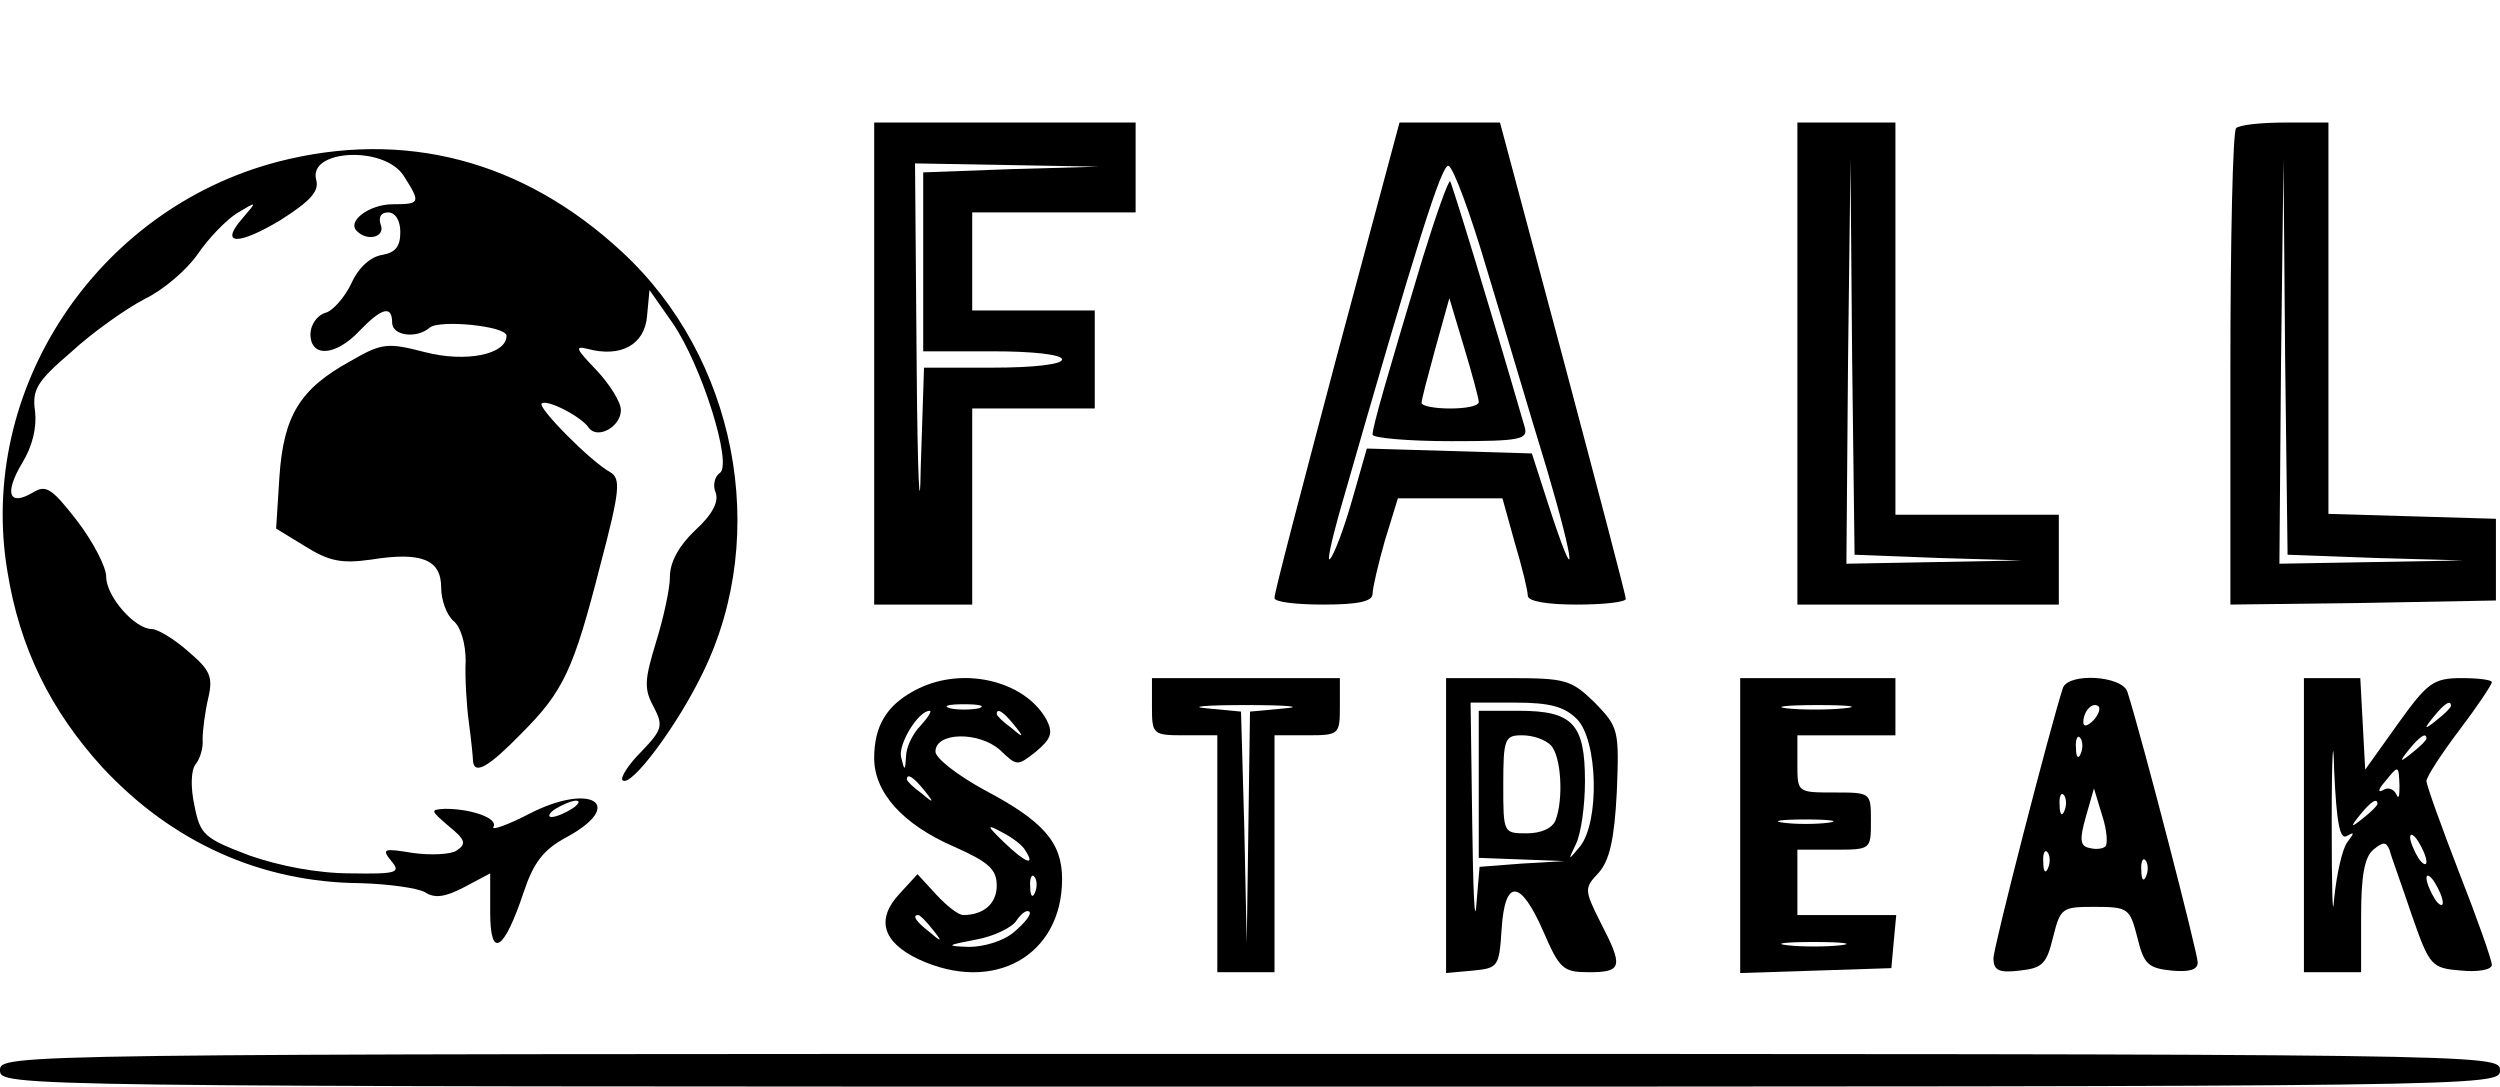 <?xml version="1.0" standalone="no"?>
<!DOCTYPE svg PUBLIC "-//W3C//DTD SVG 20010904//EN"
 "http://www.w3.org/TR/2001/REC-SVG-20010904/DTD/svg10.dtd">
<svg version="1.0" xmlns="http://www.w3.org/2000/svg"
 width="306pt" height="133pt" viewBox="0 0 306 133"
 preserveAspectRatio="xMidYMid meet">

<g transform="translate(0,133) scale(0.1,-0.1)"
fill="#000000" stroke="none">
<path d="M1070 885 l0 -295 60 0 60 0 0 120 0 120 75 0 75 0 0 60 0 60 -75 0
-75 0 0 60 0 60 100 0 100 0 0 55 0 55 -160 0 -160 0 0 -295z m168 238 l-108
-4 0 -109 0 -110 85 0 c50 0 85 -4 85 -10 0 -6 -35 -10 -85 -10 l-84 0 -4
-122 c-1 -68 -4 -12 -5 125 l-2 247 113 -2 112 -2 -107 -3z"/>
<path d="M1636 893 c-42 -159 -77 -291 -76 -295 0 -5 27 -8 60 -8 43 0 60 4
60 13 0 7 7 37 15 65 l16 52 64 0 64 0 15 -54 c9 -30 16 -59 16 -65 0 -7 23
-11 60 -11 33 0 60 3 60 7 0 4 -35 137 -77 295 l-77 288 -61 0 -62 0 -77 -287z
m184 107 c21 -69 53 -178 73 -243 36 -122 38 -155 2 -44 l-20 62 -101 3 -101
3 -18 -63 c-10 -35 -22 -67 -27 -72 -4 -5 1 19 11 55 96 335 126 429 134 426
6 -2 27 -59 47 -127z"/>
<path d="M1741 1013 c-42 -140 -61 -205 -61 -215 0 -4 43 -8 96 -8 86 0 95 2
90 18 -42 145 -89 298 -91 300 -2 2 -17 -40 -34 -95z m69 -175 c0 -5 -16 -8
-35 -8 -19 0 -35 3 -35 7 0 4 8 34 17 67 l17 61 18 -60 c10 -33 18 -63 18 -67z"/>
<path d="M2200 885 l0 -295 160 0 160 0 0 55 0 55 -100 0 -100 0 0 240 0 240
-60 0 -60 0 0 -295z m173 -238 l102 -3 -107 -2 -108 -2 2 248 3 247 2 -242 3
-242 103 -4z"/>
<path d="M2737 1173 c-4 -3 -7 -136 -7 -295 l0 -288 163 2 162 3 0 50 0 50
-102 3 -103 3 0 239 0 240 -53 0 c-30 0 -57 -3 -60 -7z m171 -526 l107 -3
-112 -2 -113 -2 2 248 3 247 2 -242 3 -242 108 -4z"/>
<path d="M340 1132 c-222 -58 -368 -279 -331 -501 15 -94 53 -171 117 -241 85
-91 193 -140 315 -141 35 -1 70 -6 79 -11 12 -8 25 -6 48 6 l32 17 0 -48 c0
-58 17 -47 41 25 12 36 24 52 52 67 74 40 31 68 -45 29 -27 -14 -47 -21 -44
-16 6 10 -26 22 -59 22 -19 -1 -18 -2 4 -21 21 -17 22 -22 10 -30 -7 -5 -32
-6 -54 -3 -36 6 -38 5 -26 -10 12 -14 7 -16 -50 -15 -40 0 -87 9 -124 22 -55
21 -60 25 -67 61 -5 23 -4 43 1 50 6 7 10 21 9 31 0 11 3 34 7 51 6 26 2 34
-25 57 -17 15 -37 27 -44 27 -21 0 -56 40 -56 64 0 12 -16 43 -36 69 -31 40
-38 44 -54 34 -29 -17 -35 -1 -13 36 13 21 18 44 16 63 -4 27 2 37 44 73 26
24 67 53 90 65 23 11 52 36 65 55 13 19 34 41 48 50 25 15 25 15 7 -6 -29 -33
-6 -34 47 -2 36 23 47 35 43 49 -10 37 83 42 107 5 21 -33 21 -35 -13 -35 -29
0 -57 -21 -44 -33 13 -13 35 -7 29 8 -3 9 0 15 9 15 9 0 15 -10 15 -24 0 -18
-6 -25 -22 -28 -14 -2 -29 -15 -38 -35 -8 -17 -23 -34 -32 -36 -10 -3 -18 -15
-18 -26 0 -29 31 -27 60 4 27 28 40 32 40 10 0 -16 30 -20 46 -6 12 10 94 2
94 -10 0 -23 -50 -33 -100 -20 -46 12 -53 11 -91 -11 -62 -34 -82 -67 -87
-142 l-4 -63 36 -22 c29 -18 44 -21 80 -16 62 10 86 0 86 -34 0 -16 7 -34 15
-41 9 -7 15 -28 15 -49 -1 -20 1 -54 4 -76 3 -22 5 -43 5 -47 2 -17 20 -6 59
34 52 52 64 78 97 207 24 91 25 105 12 113 -24 13 -89 79 -84 84 6 6 49 -16
58 -30 11 -14 39 2 39 22 0 10 -14 32 -30 49 -25 26 -27 30 -11 26 41 -11 70
5 73 40 l3 32 28 -40 c36 -52 74 -174 58 -184 -6 -4 -9 -15 -5 -24 4 -11 -4
-27 -25 -46 -20 -19 -31 -39 -31 -57 0 -15 -8 -51 -17 -80 -14 -46 -15 -57 -3
-79 12 -23 11 -28 -15 -55 -16 -16 -26 -32 -23 -35 10 -10 68 68 99 133 82
169 40 385 -100 514 -121 112 -266 150 -421 110z m360 -792 c-8 -5 -19 -10
-25 -10 -5 0 -3 5 5 10 8 5 20 10 25 10 6 0 3 -5 -5 -10z"/>
<path d="M1118 484 c-33 -18 -48 -43 -48 -82 0 -42 35 -81 97 -108 43 -19 53
-28 53 -48 0 -22 -16 -36 -41 -36 -6 0 -20 11 -33 25 l-23 25 -22 -24 c-29
-31 -21 -59 23 -80 92 -43 176 4 176 98 0 45 -23 71 -95 109 -33 18 -60 39
-60 47 0 24 53 25 79 2 21 -20 21 -20 44 -2 19 16 21 23 13 39 -27 49 -106 67
-163 35z m80 -21 c-10 -2 -26 -2 -35 0 -10 3 -2 5 17 5 19 0 27 -2 18 -5z
m-71 -21 c-10 -10 -18 -27 -18 -38 -1 -18 -2 -18 -6 -1 -4 16 21 57 35 57 3 0
-2 -8 -11 -18z m114 1 c13 -16 12 -17 -3 -4 -10 7 -18 15 -18 17 0 8 8 3 21
-13z m-110 -80 c13 -16 12 -17 -3 -4 -10 7 -18 15 -18 17 0 8 8 3 21 -13z
m124 -74 c13 -20 0 -15 -25 9 -23 22 -23 24 -3 13 12 -6 25 -16 28 -22z m12
-51 c-3 -8 -6 -5 -6 6 -1 11 2 17 5 13 3 -3 4 -12 1 -19z m-26 -49 c-13 -11
-37 -18 -55 -18 -29 1 -28 2 9 9 22 4 44 15 49 23 6 9 13 14 16 11 3 -3 -6
-14 -19 -25z m-100 4 c13 -16 12 -17 -3 -4 -17 13 -22 21 -14 21 2 0 10 -8 17
-17z"/>
<path d="M1410 465 c0 -34 1 -35 40 -35 l40 0 0 -145 0 -145 35 0 35 0 0 145
0 145 40 0 c39 0 40 1 40 35 l0 35 -115 0 -115 0 0 -35z m163 -2 l-43 -4 -2
-142 -2 -142 -3 142 -4 142 -42 4 c-23 2 -1 4 48 4 50 0 71 -2 48 -4z"/>
<path d="M1770 319 l0 -180 33 3 c31 3 32 5 35 51 4 62 23 61 51 -3 20 -46 24
-50 56 -50 41 0 42 7 14 61 -20 40 -20 42 -2 61 13 15 19 40 22 99 3 76 2 79
-27 109 -29 28 -35 30 -106 30 l-76 0 0 -181z m160 131 c26 -26 28 -126 4
-156 -15 -18 -15 -18 -5 3 6 12 11 46 11 77 0 70 -15 86 -81 86 l-49 0 0 -90
0 -90 53 -2 52 -2 -52 -3 -52 -4 -4 -47 c-2 -26 -4 19 -5 101 l-2 147 55 0
c42 0 60 -5 75 -20z m-32 -32 c13 -13 16 -66 6 -92 -4 -10 -18 -16 -35 -16
-29 0 -29 0 -29 60 0 56 2 60 23 60 13 0 28 -5 35 -12z"/>
<path d="M2130 320 l0 -181 93 3 92 3 3 33 3 32 -60 0 -61 0 0 40 0 40 45 0
c45 0 45 0 45 35 0 35 0 35 -45 35 -45 0 -45 0 -45 35 l0 35 60 0 60 0 0 35 0
35 -95 0 -95 0 0 -180z m127 143 c-20 -2 -52 -2 -70 0 -17 2 0 4 38 4 39 0 53
-2 32 -4z m-19 -140 c-16 -2 -40 -2 -55 0 -16 2 -3 4 27 4 30 0 43 -2 28 -4z
m15 -150 c-18 -2 -48 -2 -65 0 -18 2 -4 4 32 4 36 0 50 -2 33 -4z"/>
<path d="M2525 488 c-15 -46 -85 -317 -85 -331 0 -15 7 -18 32 -15 28 3 33 8
41 41 9 36 11 37 51 37 41 0 43 -2 52 -37 8 -33 13 -38 42 -41 22 -2 32 1 32
10 0 11 -67 271 -86 331 -6 20 -72 24 -79 5z m37 -40 c-7 -7 -12 -8 -12 -2 0
14 12 26 19 19 2 -3 -1 -11 -7 -17z m-15 -40 c-3 -8 -6 -5 -6 6 -1 11 2 17 5
13 3 -3 4 -12 1 -19z m-20 -70 c-3 -8 -6 -5 -6 6 -1 11 2 17 5 13 3 -3 4 -12
1 -19z m50 -44 c-3 -3 -12 -4 -19 -2 -12 2 -13 10 -5 38 l10 35 10 -33 c6 -18
7 -35 4 -38z m-70 -26 c-3 -8 -6 -5 -6 6 -1 11 2 17 5 13 3 -3 4 -12 1 -19z
m120 -10 c-3 -8 -6 -5 -6 6 -1 11 2 17 5 13 3 -3 4 -12 1 -19z"/>
<path d="M2820 320 l0 -180 35 0 35 0 0 69 c0 48 4 72 15 81 12 10 16 10 20
-1 2 -8 15 -43 27 -79 22 -63 24 -65 61 -68 20 -2 37 1 37 7 0 6 -18 57 -40
113 -22 57 -40 107 -40 112 0 5 18 33 40 62 22 29 40 56 40 59 0 3 -17 5 -37
5 -35 0 -42 -6 -78 -56 l-40 -56 -3 56 -3 56 -34 0 -35 0 0 -180z m53 -13 c9
5 9 4 0 -8 -6 -8 -13 -39 -16 -69 -2 -30 -3 13 -3 95 0 83 2 110 3 62 3 -65 7
-86 16 -80z m127 159 c0 -2 -8 -10 -17 -17 -16 -13 -17 -12 -4 4 13 16 21 21
21 13z m-30 -40 c0 -2 -8 -10 -17 -17 -16 -13 -17 -12 -4 4 13 16 21 21 21 13z
m-33 -58 c0 -13 -1 -17 -4 -10 -3 6 -10 9 -16 5 -7 -4 -6 1 2 10 17 21 17 21
18 -5z m-27 -22 c0 -2 -8 -10 -17 -17 -16 -13 -17 -12 -4 4 13 16 21 21 21 13z
m60 -71 c0 -5 -5 -3 -10 5 -5 8 -10 20 -10 25 0 6 5 3 10 -5 5 -8 10 -19 10
-25z m20 -50 c0 -5 -5 -3 -10 5 -5 8 -10 20 -10 25 0 6 5 3 10 -5 5 -8 10 -19
10 -25z"/>
<path d="M0 20 c0 -20 7 -20 1530 -20 1523 0 1530 0 1530 20 0 20 -7 20 -1530
20 -1523 0 -1530 0 -1530 -20z"/>
</g>
</svg>

